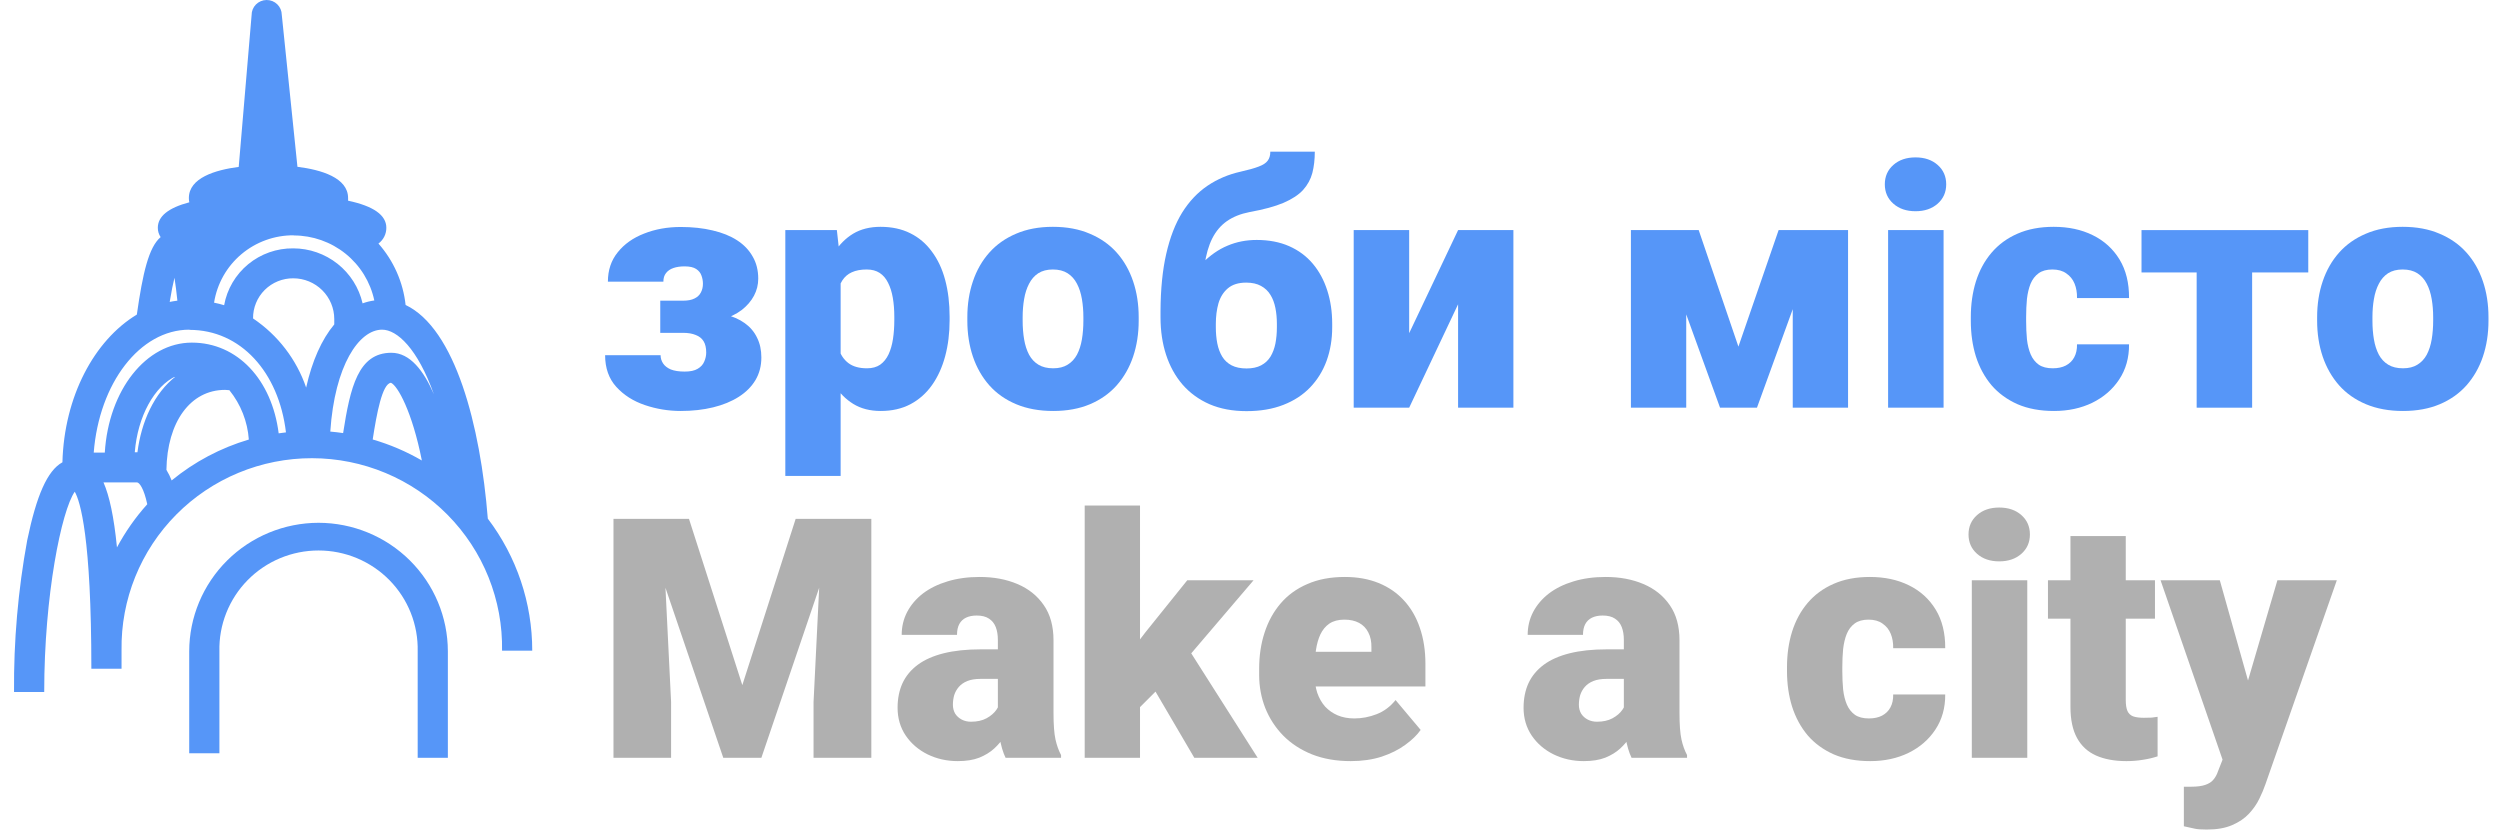 <svg width="357" height="119" viewBox="0 0 357 119" fill="none" xmlns="http://www.w3.org/2000/svg">
<path d="M99.488 46.124H94.285V42.937H97.543C98.215 42.937 98.754 42.835 99.16 42.632C99.582 42.429 99.886 42.148 100.074 41.788C100.277 41.413 100.379 40.991 100.379 40.523C100.379 40.116 100.308 39.726 100.168 39.351C100.043 38.976 99.793 38.663 99.418 38.413C99.043 38.163 98.488 38.038 97.754 38.038C97.144 38.038 96.613 38.116 96.16 38.273C95.707 38.429 95.355 38.671 95.105 38.999C94.855 39.312 94.73 39.718 94.73 40.218H86.808C86.808 38.577 87.277 37.179 88.215 36.023C89.152 34.851 90.41 33.96 91.988 33.351C93.566 32.726 95.308 32.413 97.215 32.413C98.886 32.413 100.402 32.577 101.761 32.905C103.121 33.218 104.285 33.687 105.254 34.312C106.222 34.937 106.964 35.71 107.48 36.632C108.011 37.538 108.277 38.593 108.277 39.796C108.277 40.655 108.074 41.468 107.668 42.233C107.261 42.999 106.675 43.679 105.91 44.273C105.144 44.851 104.214 45.304 103.121 45.632C102.043 45.96 100.832 46.124 99.488 46.124ZM94.285 44.437H99.488C100.988 44.437 102.308 44.585 103.449 44.882C104.605 45.163 105.574 45.585 106.355 46.148C107.136 46.71 107.722 47.405 108.113 48.233C108.519 49.046 108.722 49.983 108.722 51.046C108.722 52.249 108.441 53.327 107.879 54.28C107.316 55.218 106.519 56.015 105.488 56.671C104.457 57.327 103.238 57.827 101.832 58.171C100.425 58.515 98.886 58.687 97.215 58.687C95.449 58.687 93.738 58.405 92.082 57.843C90.425 57.28 89.066 56.413 88.004 55.241C86.941 54.069 86.41 52.562 86.41 50.718H94.332C94.332 51.14 94.449 51.53 94.683 51.89C94.918 52.249 95.285 52.538 95.785 52.757C96.3 52.96 96.965 53.062 97.777 53.062C98.574 53.062 99.191 52.929 99.629 52.663C100.082 52.398 100.394 52.054 100.566 51.632C100.754 51.21 100.847 50.78 100.847 50.343C100.847 49.671 100.722 49.132 100.472 48.726C100.222 48.319 99.847 48.023 99.347 47.835C98.863 47.632 98.261 47.53 97.543 47.53H94.285V44.437Z" fill="#5696F8"/>
<path d="M120.043 37.733V67.968H112.144V32.858H119.504L120.043 37.733ZM135.605 45.233V45.726C135.605 47.569 135.394 49.28 134.972 50.858C134.55 52.437 133.925 53.812 133.097 54.983C132.269 56.155 131.238 57.069 130.004 57.726C128.785 58.366 127.371 58.687 125.761 58.687C124.246 58.687 122.941 58.351 121.847 57.679C120.754 57.007 119.839 56.077 119.105 54.89C118.371 53.702 117.777 52.343 117.324 50.812C116.871 49.28 116.511 47.663 116.246 45.96V45.327C116.511 43.499 116.871 41.804 117.324 40.241C117.777 38.663 118.371 37.288 119.105 36.116C119.839 34.944 120.746 34.03 121.824 33.374C122.918 32.718 124.222 32.39 125.738 32.39C127.347 32.39 128.761 32.694 129.98 33.304C131.214 33.913 132.246 34.788 133.074 35.929C133.918 37.054 134.55 38.405 134.972 39.983C135.394 41.562 135.605 43.312 135.605 45.233ZM127.707 45.726V45.233C127.707 44.249 127.636 43.351 127.496 42.538C127.355 41.71 127.129 40.991 126.816 40.382C126.519 39.773 126.121 39.304 125.621 38.976C125.121 38.648 124.504 38.483 123.769 38.483C122.925 38.483 122.214 38.616 121.636 38.882C121.074 39.132 120.621 39.523 120.277 40.054C119.949 40.569 119.714 41.218 119.574 41.999C119.449 42.765 119.394 43.663 119.41 44.694V46.616C119.379 47.804 119.496 48.851 119.761 49.757C120.027 50.648 120.488 51.343 121.144 51.843C121.8 52.343 122.691 52.593 123.816 52.593C124.566 52.593 125.191 52.421 125.691 52.077C126.191 51.718 126.589 51.226 126.886 50.601C127.183 49.96 127.394 49.226 127.519 48.398C127.644 47.569 127.707 46.679 127.707 45.726Z" fill="#5696F8"/>
<path d="M138.136 45.796V45.304C138.136 43.444 138.402 41.733 138.933 40.171C139.464 38.593 140.246 37.226 141.277 36.069C142.308 34.913 143.582 34.015 145.097 33.374C146.613 32.718 148.363 32.39 150.347 32.39C152.347 32.39 154.105 32.718 155.621 33.374C157.152 34.015 158.433 34.913 159.464 36.069C160.496 37.226 161.277 38.593 161.808 40.171C162.339 41.733 162.605 43.444 162.605 45.304V45.796C162.605 47.64 162.339 49.351 161.808 50.929C161.277 52.491 160.496 53.858 159.464 55.03C158.433 56.187 157.16 57.085 155.644 57.726C154.129 58.366 152.379 58.687 150.394 58.687C148.41 58.687 146.652 58.366 145.121 57.726C143.589 57.085 142.308 56.187 141.277 55.03C140.246 53.858 139.464 52.491 138.933 50.929C138.402 49.351 138.136 47.64 138.136 45.796ZM146.035 45.304V45.796C146.035 46.749 146.105 47.64 146.246 48.468C146.386 49.296 146.621 50.023 146.949 50.648C147.277 51.257 147.722 51.733 148.285 52.077C148.847 52.421 149.55 52.593 150.394 52.593C151.222 52.593 151.91 52.421 152.457 52.077C153.019 51.733 153.464 51.257 153.793 50.648C154.121 50.023 154.355 49.296 154.496 48.468C154.636 47.64 154.707 46.749 154.707 45.796V45.304C154.707 44.382 154.636 43.515 154.496 42.702C154.355 41.874 154.121 41.148 153.793 40.523C153.464 39.882 153.019 39.382 152.457 39.023C151.894 38.663 151.191 38.483 150.347 38.483C149.519 38.483 148.824 38.663 148.261 39.023C147.714 39.382 147.277 39.882 146.949 40.523C146.621 41.148 146.386 41.874 146.246 42.702C146.105 43.515 146.035 44.382 146.035 45.304Z" fill="#5696F8"/>
<path d="M181.402 21.655H187.754C187.754 22.78 187.636 23.796 187.402 24.702C187.168 25.593 186.73 26.398 186.089 27.116C185.449 27.82 184.511 28.437 183.277 28.968C182.058 29.483 180.449 29.921 178.449 30.28C177.168 30.53 176.089 30.96 175.214 31.57C174.339 32.179 173.636 33.007 173.105 34.054C172.589 35.085 172.222 36.366 172.004 37.898C171.8 39.429 171.722 41.241 171.769 43.335V43.968L165.722 45.046V44.413C165.738 41.273 166.011 38.546 166.543 36.233C167.074 33.905 167.832 31.945 168.816 30.351C169.816 28.757 171.019 27.483 172.425 26.53C173.832 25.577 175.41 24.905 177.16 24.515C178.269 24.265 179.129 24.023 179.738 23.788C180.363 23.554 180.793 23.273 181.027 22.945C181.277 22.616 181.402 22.187 181.402 21.655ZM179.457 34.265C181.207 34.265 182.754 34.562 184.097 35.155C185.441 35.749 186.566 36.585 187.472 37.663C188.379 38.741 189.066 40.015 189.535 41.483C190.004 42.937 190.238 44.523 190.238 46.241V46.733C190.238 48.452 189.972 50.046 189.441 51.515C188.91 52.968 188.129 54.233 187.097 55.312C186.066 56.39 184.785 57.226 183.254 57.819C181.738 58.413 179.988 58.71 178.004 58.71C176.019 58.71 174.261 58.382 172.73 57.726C171.199 57.054 169.91 56.116 168.863 54.913C167.832 53.71 167.05 52.296 166.519 50.671C165.988 49.046 165.722 47.265 165.722 45.327V44.835C165.707 44.616 165.839 44.413 166.121 44.226C166.418 44.023 166.761 43.773 167.152 43.476C167.558 43.163 167.918 42.741 168.23 42.21C169.339 40.319 170.472 38.796 171.629 37.64C172.785 36.468 174.004 35.616 175.285 35.085C176.566 34.538 177.957 34.265 179.457 34.265ZM177.957 40.358C176.847 40.358 175.972 40.632 175.332 41.179C174.707 41.71 174.261 42.421 173.996 43.312C173.746 44.202 173.621 45.179 173.621 46.241V46.733C173.621 47.562 173.691 48.335 173.832 49.054C173.972 49.757 174.207 50.382 174.535 50.929C174.863 51.46 175.308 51.874 175.871 52.171C176.449 52.468 177.16 52.616 178.004 52.616C178.832 52.616 179.527 52.468 180.089 52.171C180.652 51.874 181.097 51.46 181.425 50.929C181.754 50.382 181.988 49.757 182.129 49.054C182.269 48.335 182.339 47.562 182.339 46.733V46.241C182.339 45.444 182.269 44.694 182.129 43.991C181.988 43.273 181.754 42.648 181.425 42.116C181.097 41.569 180.644 41.14 180.066 40.827C179.504 40.515 178.8 40.358 177.957 40.358Z" fill="#5696F8"/>
<path d="M201.23 47.577L208.214 32.858H216.113V58.218H208.214V43.452L201.23 58.218H193.308V32.858H201.23V47.577Z" fill="#5696F8"/>
<path d="M248.246 49.499L253.988 32.858H260.105L250.894 58.218H245.621L236.433 32.858H242.574L248.246 49.499ZM240.793 32.858V58.218H232.894V32.858H240.793ZM256.004 58.218V32.858H263.902V58.218H256.004Z" fill="#5696F8"/>
<path d="M277.543 32.858V58.218H269.621V32.858H277.543ZM269.152 26.32C269.152 25.195 269.558 24.273 270.371 23.554C271.183 22.835 272.238 22.476 273.535 22.476C274.832 22.476 275.886 22.835 276.699 23.554C277.511 24.273 277.918 25.195 277.918 26.32C277.918 27.445 277.511 28.366 276.699 29.085C275.886 29.804 274.832 30.163 273.535 30.163C272.238 30.163 271.183 29.804 270.371 29.085C269.558 28.366 269.152 27.445 269.152 26.32Z" fill="#5696F8"/>
<path d="M293.129 52.593C293.863 52.593 294.488 52.46 295.004 52.194C295.535 51.913 295.933 51.523 296.199 51.023C296.48 50.507 296.613 49.89 296.597 49.171H304.027C304.043 51.077 303.574 52.749 302.621 54.187C301.683 55.608 300.402 56.718 298.777 57.515C297.168 58.296 295.347 58.687 293.316 58.687C291.332 58.687 289.597 58.366 288.113 57.726C286.629 57.069 285.386 56.163 284.386 55.007C283.402 53.835 282.66 52.468 282.16 50.905C281.675 49.343 281.433 47.648 281.433 45.819V45.28C281.433 43.452 281.675 41.757 282.16 40.194C282.66 38.616 283.402 37.249 284.386 36.093C285.386 34.921 286.621 34.015 288.089 33.374C289.574 32.718 291.3 32.39 293.269 32.39C295.379 32.39 297.238 32.788 298.847 33.585C300.472 34.382 301.746 35.538 302.668 37.054C303.589 38.569 304.043 40.405 304.027 42.562H296.597C296.613 41.796 296.496 41.108 296.246 40.499C295.996 39.89 295.605 39.405 295.074 39.046C294.558 38.671 293.894 38.483 293.082 38.483C292.269 38.483 291.613 38.663 291.113 39.023C290.613 39.382 290.23 39.882 289.964 40.523C289.714 41.148 289.543 41.866 289.449 42.679C289.371 43.491 289.332 44.358 289.332 45.28V45.819C289.332 46.757 289.371 47.64 289.449 48.468C289.543 49.28 289.722 49.999 289.988 50.624C290.254 51.233 290.636 51.718 291.136 52.077C291.636 52.421 292.3 52.593 293.129 52.593Z" fill="#5696F8"/>
<path d="M321.605 32.858V58.218H313.683V32.858H321.605ZM329.621 32.858V38.905H305.808V32.858H329.621Z" fill="#5696F8"/>
<path d="M330.886 45.796V45.304C330.886 43.444 331.152 41.733 331.683 40.171C332.214 38.593 332.996 37.226 334.027 36.069C335.058 34.913 336.332 34.015 337.847 33.374C339.363 32.718 341.113 32.39 343.097 32.39C345.097 32.39 346.855 32.718 348.371 33.374C349.902 34.015 351.183 34.913 352.214 36.069C353.246 37.226 354.027 38.593 354.558 40.171C355.089 41.733 355.355 43.444 355.355 45.304V45.796C355.355 47.64 355.089 49.351 354.558 50.929C354.027 52.491 353.246 53.858 352.214 55.03C351.183 56.187 349.91 57.085 348.394 57.726C346.879 58.366 345.129 58.687 343.144 58.687C341.16 58.687 339.402 58.366 337.871 57.726C336.339 57.085 335.058 56.187 334.027 55.03C332.996 53.858 332.214 52.491 331.683 50.929C331.152 49.351 330.886 47.64 330.886 45.796ZM338.785 45.304V45.796C338.785 46.749 338.855 47.64 338.996 48.468C339.136 49.296 339.371 50.023 339.699 50.648C340.027 51.257 340.472 51.733 341.035 52.077C341.597 52.421 342.3 52.593 343.144 52.593C343.972 52.593 344.66 52.421 345.207 52.077C345.769 51.733 346.214 51.257 346.543 50.648C346.871 50.023 347.105 49.296 347.246 48.468C347.386 47.64 347.457 46.749 347.457 45.796V45.304C347.457 44.382 347.386 43.515 347.246 42.702C347.105 41.874 346.871 41.148 346.543 40.523C346.214 39.882 345.769 39.382 345.207 39.023C344.644 38.663 343.941 38.483 343.097 38.483C342.269 38.483 341.574 38.663 341.011 39.023C340.464 39.382 340.027 39.882 339.699 40.523C339.371 41.148 339.136 41.874 338.996 42.702C338.855 43.515 338.785 44.382 338.785 45.304Z" fill="#5696F8"/>
<path d="M91.683 74.093H98.386L106.004 97.835L113.621 74.093H120.324L108.722 108.218H103.285L91.683 74.093ZM87.605 74.093H94.543L95.832 100.249V108.218H87.605V74.093ZM117.464 74.093H124.425V108.218H116.175V100.249L117.464 74.093Z" fill="#B0B0B0"/>
<path d="M142.496 101.843V91.39C142.496 90.671 142.394 90.054 142.191 89.538C141.988 89.023 141.668 88.624 141.23 88.343C140.793 88.046 140.207 87.898 139.472 87.898C138.879 87.898 138.371 87.999 137.949 88.202C137.527 88.405 137.207 88.71 136.988 89.116C136.769 89.523 136.66 90.038 136.66 90.663H128.761C128.761 89.491 129.019 88.405 129.535 87.405C130.066 86.39 130.816 85.507 131.785 84.757C132.769 84.007 133.941 83.429 135.3 83.023C136.675 82.601 138.207 82.39 139.894 82.39C141.91 82.39 143.707 82.726 145.285 83.398C146.879 84.07 148.136 85.077 149.058 86.421C149.98 87.749 150.441 89.421 150.441 91.437V101.819C150.441 103.476 150.535 104.734 150.722 105.593C150.91 106.437 151.175 107.179 151.519 107.819V108.218H143.597C143.222 107.437 142.941 106.484 142.754 105.359C142.582 104.218 142.496 103.046 142.496 101.843ZM143.457 92.726L143.504 96.945H140.011C139.277 96.945 138.652 97.046 138.136 97.249C137.636 97.452 137.23 97.734 136.918 98.093C136.621 98.437 136.402 98.827 136.261 99.265C136.136 99.702 136.074 100.163 136.074 100.648C136.074 101.116 136.183 101.538 136.402 101.913C136.636 102.273 136.949 102.554 137.339 102.757C137.73 102.96 138.168 103.062 138.652 103.062C139.527 103.062 140.269 102.898 140.879 102.569C141.504 102.226 141.98 101.812 142.308 101.327C142.636 100.843 142.8 100.39 142.8 99.968L144.535 103.202C144.222 103.827 143.863 104.46 143.457 105.101C143.066 105.741 142.574 106.335 141.98 106.882C141.402 107.413 140.691 107.851 139.847 108.194C139.004 108.523 137.98 108.687 136.777 108.687C135.214 108.687 133.777 108.366 132.464 107.726C131.168 107.085 130.129 106.194 129.347 105.054C128.566 103.898 128.175 102.569 128.175 101.069C128.175 99.757 128.41 98.585 128.879 97.554C129.363 96.523 130.089 95.648 131.058 94.929C132.027 94.21 133.261 93.663 134.761 93.288C136.261 92.913 138.027 92.726 140.058 92.726H143.457Z" fill="#B0B0B0"/>
<path d="M162.793 72.195V108.218H154.894V72.195H162.793ZM179.011 82.859L167.996 95.773L162.23 101.538L158.785 96.523L163.589 90.265L169.543 82.859H179.011ZM170.55 108.218L163.777 96.663L169.613 92.515L179.597 108.218H170.55Z" fill="#B0B0B0"/>
<path d="M192.886 108.687C190.824 108.687 188.98 108.366 187.355 107.726C185.73 107.069 184.355 106.171 183.23 105.03C182.121 103.89 181.269 102.577 180.675 101.093C180.097 99.609 179.808 98.038 179.808 96.382V95.491C179.808 93.632 180.066 91.913 180.582 90.335C181.097 88.741 181.863 87.351 182.879 86.163C183.894 84.976 185.168 84.054 186.699 83.398C188.23 82.726 190.011 82.39 192.043 82.39C193.839 82.39 195.449 82.679 196.871 83.257C198.293 83.835 199.496 84.663 200.48 85.741C201.48 86.82 202.238 88.124 202.754 89.655C203.285 91.187 203.55 92.905 203.55 94.812V98.023H182.832V93.077H195.839V92.468C195.855 91.624 195.707 90.905 195.394 90.312C195.097 89.718 194.66 89.265 194.082 88.952C193.504 88.64 192.8 88.484 191.972 88.484C191.113 88.484 190.402 88.671 189.839 89.046C189.293 89.421 188.863 89.937 188.55 90.593C188.254 91.234 188.043 91.976 187.918 92.82C187.793 93.663 187.73 94.554 187.73 95.491V96.382C187.73 97.32 187.855 98.171 188.105 98.937C188.371 99.702 188.746 100.359 189.23 100.905C189.73 101.437 190.324 101.851 191.011 102.148C191.714 102.444 192.511 102.593 193.402 102.593C194.48 102.593 195.543 102.39 196.589 101.984C197.636 101.577 198.535 100.905 199.285 99.968L202.871 104.234C202.355 104.968 201.621 105.679 200.668 106.366C199.73 107.054 198.605 107.616 197.293 108.054C195.98 108.476 194.511 108.687 192.886 108.687Z" fill="#B0B0B0"/>
<path d="M231.886 101.843V91.39C231.886 90.671 231.785 90.054 231.582 89.538C231.379 89.023 231.058 88.624 230.621 88.343C230.183 88.046 229.597 87.898 228.863 87.898C228.269 87.898 227.761 87.999 227.339 88.202C226.918 88.405 226.597 88.71 226.379 89.116C226.16 89.523 226.05 90.038 226.05 90.663H218.152C218.152 89.491 218.41 88.405 218.925 87.405C219.457 86.39 220.207 85.507 221.175 84.757C222.16 84.007 223.332 83.429 224.691 83.023C226.066 82.601 227.597 82.39 229.285 82.39C231.3 82.39 233.097 82.726 234.675 83.398C236.269 84.07 237.527 85.077 238.449 86.421C239.371 87.749 239.832 89.421 239.832 91.437V101.819C239.832 103.476 239.925 104.734 240.113 105.593C240.3 106.437 240.566 107.179 240.91 107.819V108.218H232.988C232.613 107.437 232.332 106.484 232.144 105.359C231.972 104.218 231.886 103.046 231.886 101.843ZM232.847 92.726L232.894 96.945H229.402C228.668 96.945 228.043 97.046 227.527 97.249C227.027 97.452 226.621 97.734 226.308 98.093C226.011 98.437 225.793 98.827 225.652 99.265C225.527 99.702 225.464 100.163 225.464 100.648C225.464 101.116 225.574 101.538 225.793 101.913C226.027 102.273 226.339 102.554 226.73 102.757C227.121 102.96 227.558 103.062 228.043 103.062C228.918 103.062 229.66 102.898 230.269 102.569C230.894 102.226 231.371 101.812 231.699 101.327C232.027 100.843 232.191 100.39 232.191 99.968L233.925 103.202C233.613 103.827 233.254 104.46 232.847 105.101C232.457 105.741 231.964 106.335 231.371 106.882C230.793 107.413 230.082 107.851 229.238 108.194C228.394 108.523 227.371 108.687 226.168 108.687C224.605 108.687 223.168 108.366 221.855 107.726C220.558 107.085 219.519 106.194 218.738 105.054C217.957 103.898 217.566 102.569 217.566 101.069C217.566 99.757 217.8 98.585 218.269 97.554C218.754 96.523 219.48 95.648 220.449 94.929C221.418 94.21 222.652 93.663 224.152 93.288C225.652 92.913 227.418 92.726 229.449 92.726H232.847Z" fill="#B0B0B0"/>
<path d="M266.879 102.593C267.613 102.593 268.238 102.46 268.754 102.194C269.285 101.913 269.683 101.523 269.949 101.023C270.23 100.507 270.363 99.89 270.347 99.171H277.777C277.793 101.077 277.324 102.749 276.371 104.187C275.433 105.609 274.152 106.718 272.527 107.515C270.918 108.296 269.097 108.687 267.066 108.687C265.082 108.687 263.347 108.366 261.863 107.726C260.379 107.069 259.136 106.163 258.136 105.007C257.152 103.835 256.41 102.468 255.91 100.905C255.425 99.343 255.183 97.648 255.183 95.82V95.28C255.183 93.452 255.425 91.757 255.91 90.195C256.41 88.616 257.152 87.249 258.136 86.093C259.136 84.921 260.371 84.015 261.839 83.374C263.324 82.718 265.05 82.39 267.019 82.39C269.129 82.39 270.988 82.788 272.597 83.585C274.222 84.382 275.496 85.538 276.418 87.054C277.339 88.57 277.793 90.405 277.777 92.562H270.347C270.363 91.796 270.246 91.109 269.996 90.499C269.746 89.89 269.355 89.405 268.824 89.046C268.308 88.671 267.644 88.484 266.832 88.484C266.019 88.484 265.363 88.663 264.863 89.023C264.363 89.382 263.98 89.882 263.714 90.523C263.464 91.148 263.293 91.866 263.199 92.679C263.121 93.491 263.082 94.359 263.082 95.28V95.82C263.082 96.757 263.121 97.64 263.199 98.468C263.293 99.28 263.472 99.999 263.738 100.624C264.004 101.234 264.386 101.718 264.886 102.077C265.386 102.421 266.05 102.593 266.879 102.593Z" fill="#B0B0B0"/>
<path d="M289.496 82.859V108.218H281.574V82.859H289.496ZM281.105 76.32C281.105 75.195 281.511 74.273 282.324 73.554C283.136 72.835 284.191 72.476 285.488 72.476C286.785 72.476 287.839 72.835 288.652 73.554C289.464 74.273 289.871 75.195 289.871 76.32C289.871 77.445 289.464 78.366 288.652 79.085C287.839 79.804 286.785 80.163 285.488 80.163C284.191 80.163 283.136 79.804 282.324 79.085C281.511 78.366 281.105 77.445 281.105 76.32Z" fill="#B0B0B0"/>
<path d="M307.73 82.859V88.343H292.449V82.859H307.73ZM295.66 76.554H303.558V99.945C303.558 100.616 303.636 101.14 303.793 101.515C303.949 101.874 304.214 102.132 304.589 102.288C304.98 102.429 305.496 102.499 306.136 102.499C306.589 102.499 306.964 102.491 307.261 102.476C307.558 102.444 307.839 102.405 308.105 102.359V108.007C307.433 108.226 306.73 108.39 305.996 108.499C305.261 108.624 304.48 108.687 303.652 108.687C301.964 108.687 300.519 108.421 299.316 107.89C298.129 107.359 297.222 106.523 296.597 105.382C295.972 104.241 295.66 102.757 295.66 100.929V76.554Z" fill="#B0B0B0"/>
<path d="M318.652 105.241L325.214 82.859H333.699L323.504 111.991C323.285 112.632 322.996 113.319 322.636 114.054C322.277 114.804 321.785 115.515 321.16 116.187C320.535 116.859 319.73 117.405 318.746 117.827C317.777 118.249 316.574 118.46 315.136 118.46C314.371 118.46 313.808 118.421 313.449 118.343C313.105 118.28 312.574 118.163 311.855 117.991V112.343C312.058 112.343 312.23 112.343 312.371 112.343C312.527 112.343 312.699 112.343 312.886 112.343C313.73 112.343 314.402 112.257 314.902 112.085C315.418 111.913 315.808 111.663 316.074 111.335C316.355 111.007 316.574 110.609 316.73 110.14L318.652 105.241ZM316.988 82.859L321.98 100.601L322.847 108.968H317.55L308.527 82.859H316.988Z" fill="#B0B0B0"/>
<path d="M69.66 74.063C68.604 60.752 65.004 46.927 57.92 43.549C57.566 40.299 56.211 37.237 54.041 34.78C54.394 34.519 54.68 34.178 54.876 33.786C55.072 33.394 55.172 32.961 55.169 32.524C55.169 30.717 53.337 29.432 49.708 28.66C49.716 28.534 49.716 28.408 49.708 28.282C49.708 25.368 45.843 24.24 42.474 23.819L40.239 2.125C40.234 1.556 40.003 1.013 39.595 0.615C39.188 0.217 38.638 -0.005 38.066 7.44856e-05C37.494 0.005 36.948 0.235 36.547 0.64C36.146 1.045 35.924 1.592 35.929 2.16L34.089 23.833C30.749 24.269 26.97 25.397 26.97 28.282C26.969 28.486 26.99 28.689 27.034 28.889C24.053 29.674 22.537 30.888 22.537 32.524C22.532 32.999 22.672 33.465 22.939 33.859C21.251 35.287 20.389 38.95 19.541 44.92C13.456 48.598 9.159 56.632 8.915 66.015C6.76 67.193 5.215 70.756 3.886 77.147C2.577 84.297 1.946 91.553 2.004 98.82H6.314C6.314 84.967 8.786 72.927 10.675 70.214C11.458 71.592 13.046 76.698 13.046 95.493H17.357C17.357 94.579 17.357 93.7 17.357 92.836C17.304 89.253 17.968 85.695 19.312 82.37C20.656 79.045 22.653 76.019 25.185 73.469C27.717 70.918 30.735 68.894 34.062 67.514C37.389 66.134 40.96 65.426 44.565 65.431C48.17 65.436 51.738 66.154 55.062 67.544C58.385 68.933 61.397 70.966 63.921 73.525C66.446 76.082 68.434 79.114 69.768 82.443C71.102 85.772 71.757 89.332 71.693 92.915H76.004C76.01 86.112 73.783 79.493 69.66 74.063V74.063ZM61.958 56.303C60.521 52.968 58.56 50.376 55.887 50.376C51.145 50.376 50.017 55.31 48.997 61.844C48.394 61.752 47.783 61.687 47.165 61.63C47.797 52.168 51.267 47.077 54.565 47.077C56.692 47.077 59.63 49.755 61.958 56.303ZM60.241 65.758C58.033 64.477 55.676 63.469 53.222 62.758C53.796 59.024 54.587 54.789 55.83 54.661C56.785 55.082 58.854 58.76 60.241 65.758V65.758ZM41.956 33.623C44.653 33.627 47.266 34.55 49.359 36.24C51.452 37.931 52.896 40.284 53.452 42.907C52.88 42.983 52.319 43.122 51.778 43.321C51.264 41.09 50.004 39.099 48.205 37.672C46.405 36.246 44.172 35.468 41.87 35.466C39.526 35.443 37.249 36.245 35.444 37.731C33.638 39.218 32.42 41.291 32.006 43.585C31.546 43.442 31.072 43.321 30.569 43.221C30.991 40.527 32.373 38.073 34.464 36.307C36.554 34.542 39.213 33.581 41.956 33.602V33.623ZM36.137 45.456C36.13 44.704 36.274 43.958 36.561 43.262C36.847 42.566 37.27 41.933 37.805 41.401C38.34 40.87 38.977 40.449 39.677 40.164C40.377 39.88 41.128 39.736 41.885 39.743C43.435 39.745 44.921 40.358 46.018 41.448C47.114 42.537 47.731 44.015 47.733 45.556V46.327C45.937 48.469 44.564 51.554 43.717 55.346C42.344 51.327 39.687 47.864 36.151 45.484L36.137 45.456ZM24.915 39.665C25.073 40.65 25.209 41.807 25.331 42.935C24.965 42.978 24.613 43.042 24.232 43.114C24.484 41.607 24.706 40.486 24.915 39.665ZM27.07 47.105C34.334 47.105 39.808 53.104 40.836 61.744L39.794 61.88C38.831 54.232 33.917 48.926 27.393 48.926C20.87 48.926 15.51 55.696 14.964 64.636H13.384C14.152 54.739 19.965 47.077 27.041 47.077L27.07 47.105ZM19.627 64.587H19.246C19.656 59.438 22.055 55.118 25.159 53.697C21.976 56.146 20.173 60.288 19.627 64.587ZM23.765 67.1C23.866 60.266 27.185 55.675 32.135 55.675C32.342 55.678 32.548 55.693 32.753 55.718C34.38 57.731 35.35 60.19 35.533 62.766C31.503 63.959 27.755 65.945 24.512 68.607C24.309 68.084 24.059 67.579 23.765 67.1V67.1ZM16.703 78.169C16.265 73.755 15.618 70.799 14.778 68.885H19.555C19.9 68.885 20.554 69.757 21.028 72.006C19.343 73.88 17.89 75.949 16.703 78.169V78.169Z" fill="#5696F8"/>
<path d="M45.484 74.655C40.588 74.663 35.895 76.6 32.434 80.041C28.973 83.483 27.026 88.148 27.02 93.015V107.568H31.331V93.001C31.288 91.126 31.623 89.262 32.315 87.518C33.008 85.773 34.044 84.184 35.362 82.844C36.681 81.503 38.256 80.438 39.995 79.71C41.734 78.983 43.601 78.609 45.488 78.609C47.374 78.609 49.241 78.983 50.98 79.71C52.719 80.438 54.294 81.503 55.613 82.844C56.932 84.184 57.968 85.773 58.66 87.518C59.352 89.262 59.687 91.126 59.645 93.001V108.218H63.955V93.001C63.946 88.135 61.996 83.473 58.534 80.034C55.071 76.595 50.379 74.661 45.484 74.655V74.655Z" fill="#5696F8"/>
</svg>
